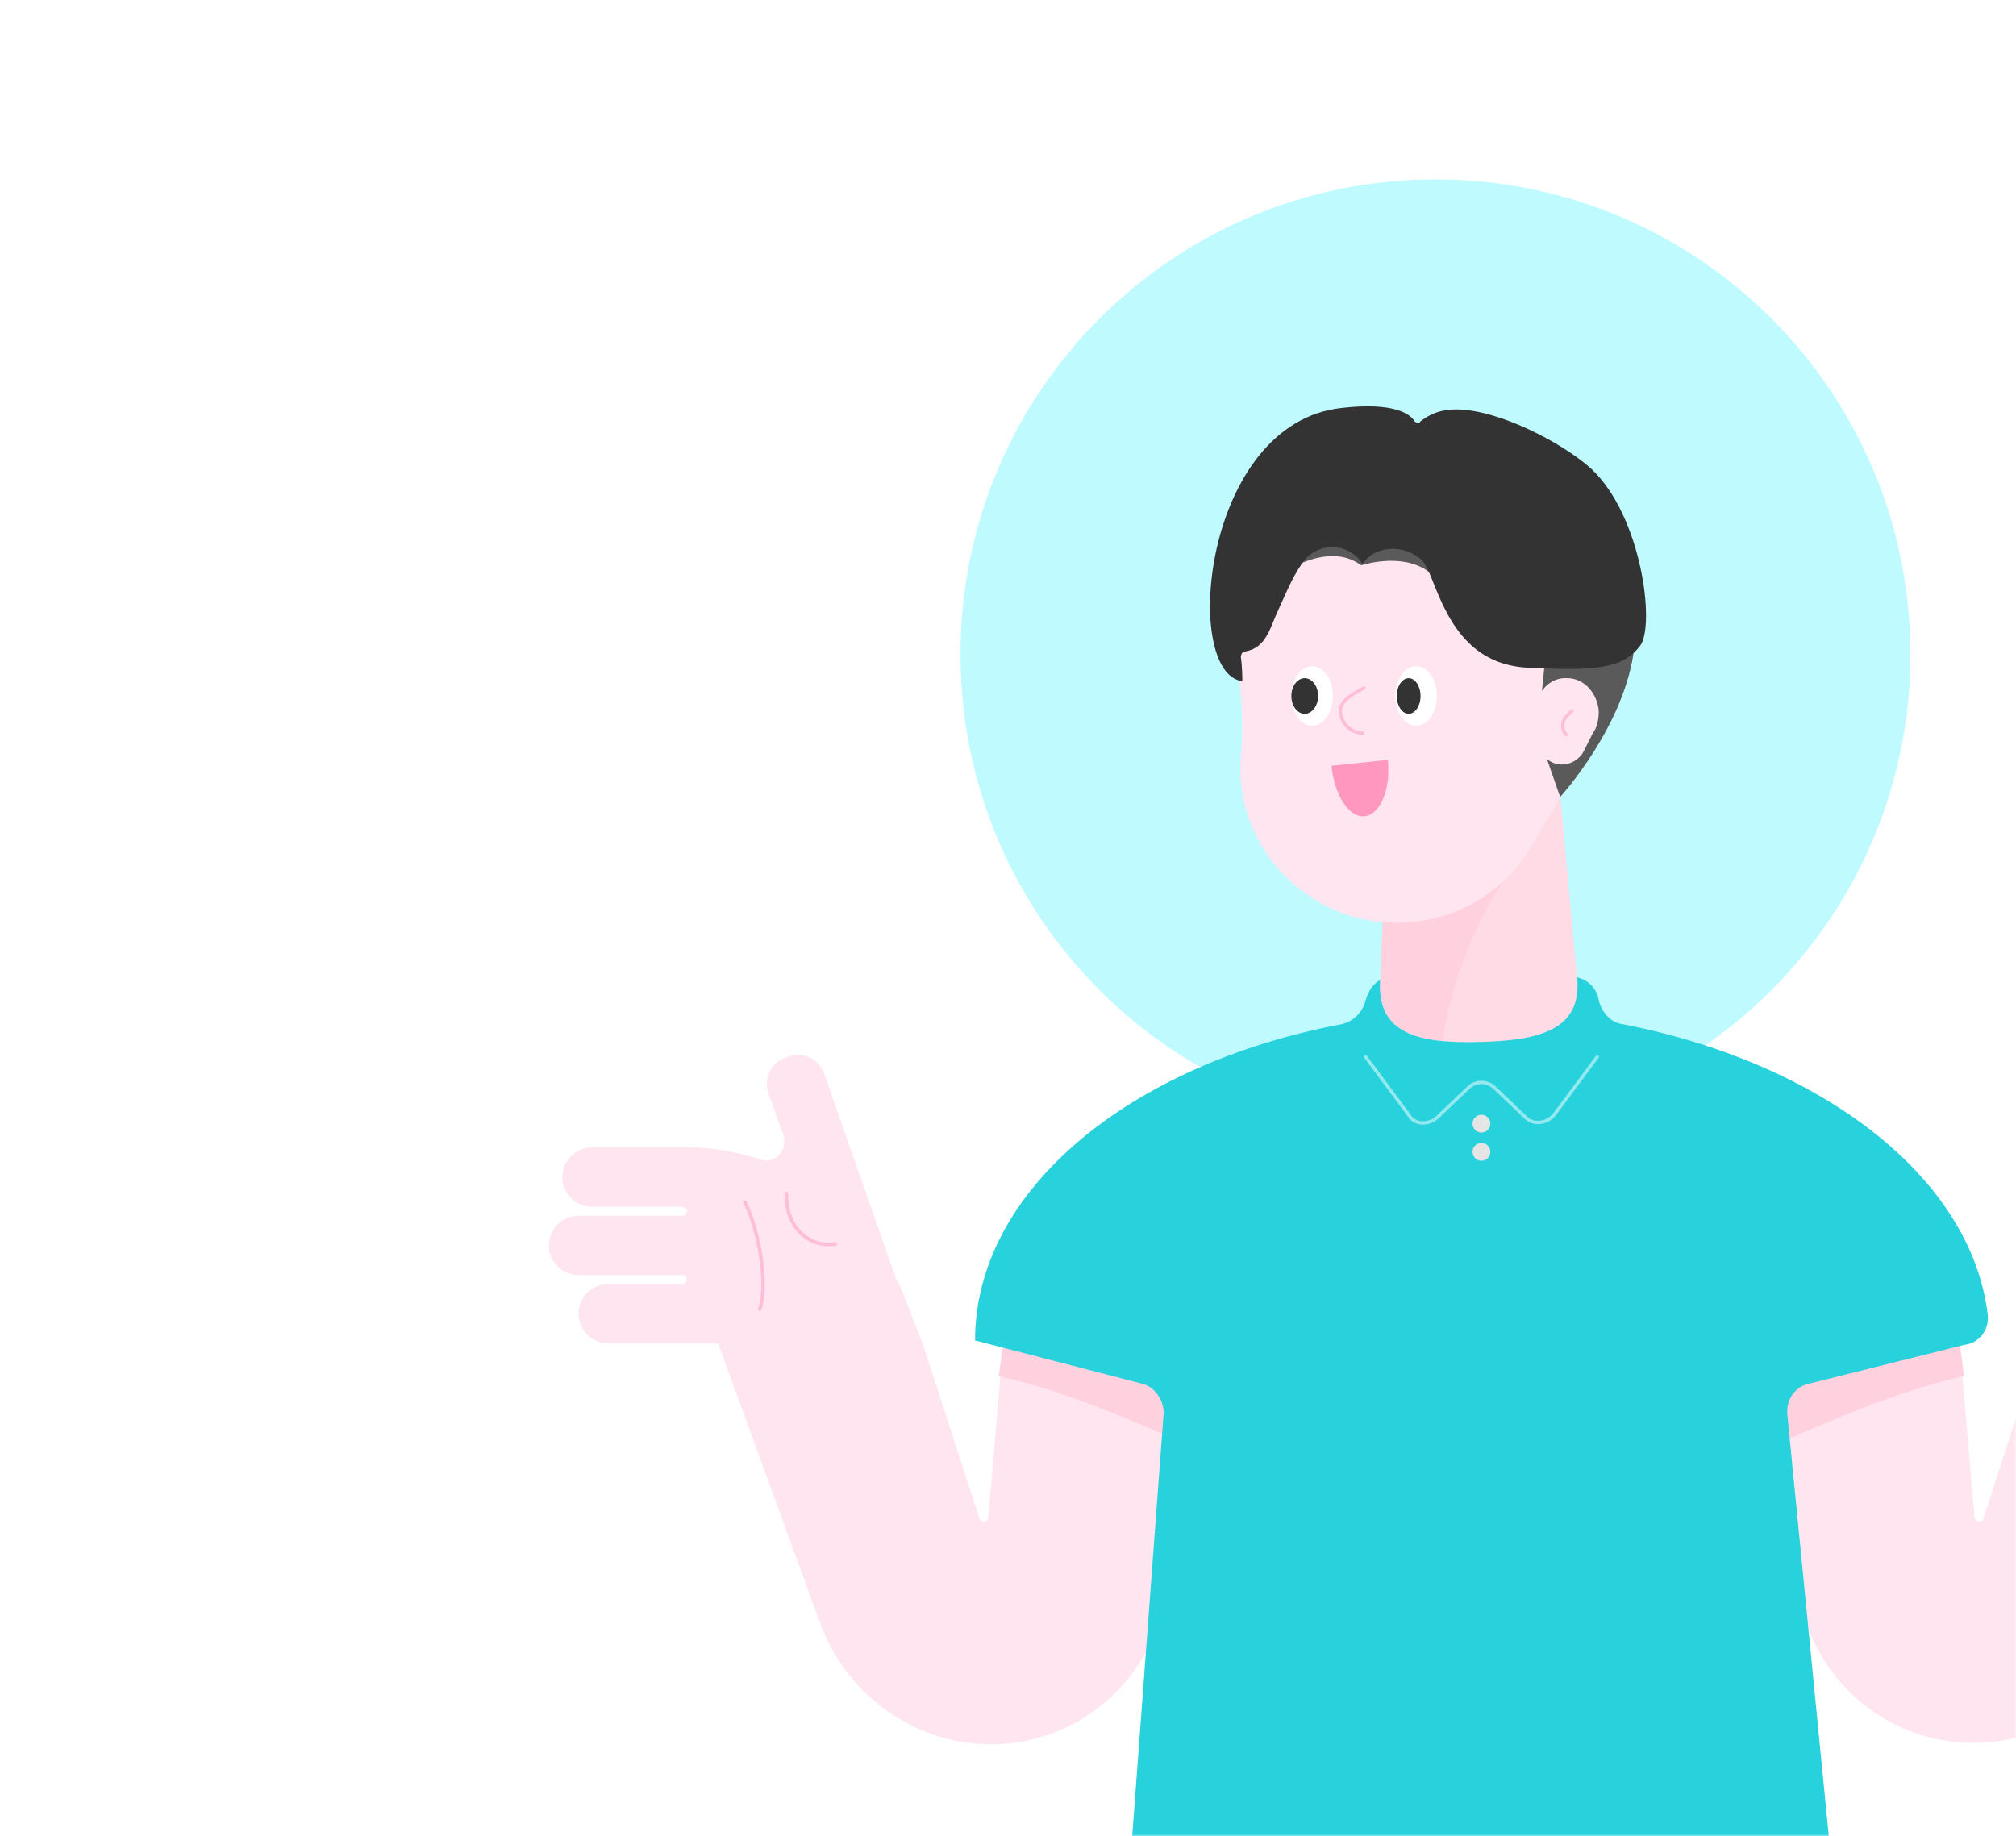 <svg width="382" height="348" viewBox="0 0 382 348" fill="none" xmlns="http://www.w3.org/2000/svg">
<mask id="mask0" mask-type="alpha" maskUnits="userSpaceOnUse" x="0" y="0" width="382" height="348">
<path d="M382 348L3.05176e-05 348L2.19259e-06 24C1.03382e-06 10.745 10.745 3.25381e-05 24 3.13794e-05L358 2.18017e-06C371.255 1.02139e-06 382 10.745 382 24L382 348Z" fill="#78CD69"/>
</mask>
<g mask="url(#mask0)">
<g filter="url(#filter0_d)">
<path d="M272 210C321.706 210 362 169.706 362 120C362 70.294 321.706 30 272 30C222.294 30 182 70.294 182 120C182 169.706 222.294 210 272 210Z" fill="#BEFAFF"/>
<path d="M371.314 250.295L374.128 283.498C374.128 284.342 375.535 284.624 375.816 283.78L386.509 250.858L390.448 240.728C390.73 239.884 391.011 239.321 391.574 238.477L405.362 199.646C406.206 196.551 409.301 194.863 412.396 195.988C415.491 196.832 417.18 199.927 416.054 203.023L413.24 210.901C412.396 213.715 414.929 216.529 417.743 215.404C421.963 213.997 426.747 213.152 431.249 213.152H449.539C452.634 213.152 455.166 215.685 455.166 218.78C455.166 221.875 452.634 224.408 449.539 224.408H432.374C431.812 224.408 431.53 224.971 431.53 225.252C431.53 225.815 432.093 226.096 432.374 226.096H452.071C455.167 226.096 457.699 228.629 457.699 231.724C457.699 234.819 455.167 237.351 452.071 237.351H432.374C431.812 237.351 431.53 237.914 431.53 238.196C431.53 238.758 432.093 239.04 432.374 239.04H446.444C449.539 239.04 452.071 241.572 452.071 244.667C452.071 247.763 449.539 250.295 446.444 250.295H431.53H425.621L405.924 304.321C400.578 317.546 387.916 326.269 373.847 326.269C356.682 326.269 342.332 313.044 340.643 296.161L336.704 254.516L371.314 250.295Z" fill="#FFE5EF"/>
<path d="M371.314 250.295L336.423 255.078L337.83 269.148C349.366 264.083 360.903 259.299 372.158 256.767L371.314 250.295Z" fill="#FFD0DD"/>
<path d="M190.103 250.295L187.29 283.499C187.29 284.343 185.883 284.624 185.601 283.78L174.909 250.858L170.969 240.728C170.688 239.884 170.407 239.321 169.844 238.477L156.337 199.928C155.493 196.832 152.398 195.144 149.303 196.27C146.208 197.114 144.519 200.209 145.645 203.304L148.459 211.183C149.303 213.997 146.77 216.811 143.956 215.685C139.736 214.278 134.952 213.434 130.45 213.434H112.16C109.065 213.434 106.532 215.966 106.532 219.062C106.532 222.157 109.065 224.689 112.16 224.689H129.325C129.887 224.689 130.169 225.252 130.169 225.534C130.169 226.096 129.606 226.378 129.325 226.378H109.628C106.532 226.378 104 228.91 104 232.005C104 235.101 106.532 237.633 109.628 237.633H129.325C129.887 237.633 130.169 238.196 130.169 238.477C130.169 239.04 129.606 239.321 129.325 239.321H115.255C112.16 239.321 109.628 241.854 109.628 244.949C109.628 248.044 112.16 250.577 115.255 250.577H130.45H136.078L155.775 304.602C161.121 317.827 173.783 326.55 187.852 326.55C205.017 326.55 219.367 313.325 221.056 296.442L224.995 254.797L190.103 250.295Z" fill="#FFE5EF"/>
<path d="M143.956 244.105C145.645 239.321 143.675 228.629 141.142 223.845" stroke="#333333" stroke-width="0.338" stroke-miterlimit="10" stroke-linecap="round" stroke-linejoin="round"/>
<path d="M149.022 222.156C148.74 228.347 153.242 232.568 158.307 231.724" stroke="#333333" stroke-width="0.338" stroke-miterlimit="10" stroke-linecap="round" stroke-linejoin="round"/>
<path d="M149.022 222.156C148.74 228.347 153.242 232.568 158.307 231.724" stroke="#FFBED7" stroke-width="0.671" stroke-miterlimit="10" stroke-linecap="round" stroke-linejoin="round"/>
<path d="M143.956 244.105C145.645 239.321 143.675 228.629 141.142 223.845" stroke="#FFBED7" stroke-width="0.671" stroke-miterlimit="10" stroke-linecap="round" stroke-linejoin="round"/>
<path d="M190.103 250.295L224.995 255.078L223.588 269.148C212.051 264.083 200.515 259.299 189.259 256.767L190.103 250.295Z" fill="#FFD0DD"/>
<path d="M376.661 245.23C373.566 219.061 345.146 197.395 307.441 190.079C305.189 189.797 303.501 187.828 302.938 185.577C302.657 183.607 301.25 181.919 299.28 181.356C286.9 177.135 274.8 177.135 262.419 181.356C260.449 181.919 259.324 183.607 258.761 185.577C258.198 187.828 256.51 189.516 254.259 190.079C214.021 197.676 184.757 221.594 184.757 250.014L216.272 258.174C218.805 258.736 220.493 261.269 220.493 263.801L214.303 347.091C214.021 350.186 216.554 353 219.649 353H341.488C344.865 353 347.397 350.186 346.834 347.091L338.674 264.083C338.393 261.269 340.081 258.736 342.895 258.174L372.159 250.858C374.973 250.576 376.942 248.044 376.661 245.23Z" fill="#28D2DC"/>
<path opacity="0.5" d="M302.657 196.269L294.497 207.243C293.09 208.931 290.558 209.212 289.151 207.806L283.242 202.178C281.835 200.771 279.584 200.771 278.177 202.178L272.268 207.806C270.579 209.212 268.047 209.212 266.921 207.243L258.761 196.269" stroke="white" stroke-width="0.63" stroke-miterlimit="10" stroke-linecap="round" stroke-linejoin="round"/>
<path d="M280.709 210.621C281.641 210.621 282.397 209.865 282.397 208.932C282.397 208 281.641 207.244 280.709 207.244C279.777 207.244 279.021 208 279.021 208.932C279.021 209.865 279.777 210.621 280.709 210.621Z" fill="#E5E5E5"/>
<path d="M280.709 215.968C281.642 215.968 282.398 215.213 282.398 214.28C282.398 213.348 281.642 212.592 280.709 212.592C279.777 212.592 279.021 213.348 279.021 214.28C279.021 215.213 279.777 215.968 280.709 215.968Z" fill="#E5E5E5"/>
<path d="M295.06 140.274L263.545 141.118L261.575 181.074C260.449 192.33 269.454 193.737 280.428 193.455C291.683 193.174 300.406 191.204 298.717 180.23L295.06 140.274Z" fill="#FFDBE5"/>
<path d="M288.306 159.127C282.397 163.911 274.8 181.075 273.393 193.174C266.921 192.612 262.137 190.361 261.575 183.889C261.575 182.763 261.575 181.638 261.575 181.075C261.575 181.075 261.575 181.075 261.575 180.794L262.419 160.534L288.306 159.127Z" fill="#FFD0DD"/>
<path d="M234.562 119.452C233.999 98.911 250.882 81.747 271.705 82.309C290.276 82.872 305.752 97.504 307.159 116.076C307.722 124.517 305.471 132.396 300.968 138.868C297.029 144.495 293.652 150.686 289.994 156.595C284.367 166.162 273.393 172.071 261.012 170.664C249.194 169.257 239.064 160.534 235.969 148.997C235.125 145.621 234.843 142.526 235.125 139.149C235.687 133.24 235.125 127.331 234.562 121.422C234.562 120.859 234.562 120.296 234.562 119.452Z" fill="#FFE5EF"/>
<path d="M292.808 116.919L309.691 118.608C308.003 133.521 295.622 147.028 295.622 147.028L293.371 140.556C290.276 132.114 293.09 125.08 292.808 116.919Z" fill="#5A5A5A"/>
<path d="M257.917 103.131C257.917 103.131 265.514 100.599 270.579 104.257C274.237 106.789 264.107 96.941 264.107 96.941L245.817 97.222L244.973 103.413C244.973 103.694 252.289 98.911 257.917 103.131Z" fill="#5A5A5A"/>
<path d="M289.713 122.547C276.207 121.984 273.112 109.603 270.579 103.976C268.328 99.192 261.012 98.629 258.198 102.85C255.384 98.629 249.475 98.629 246.661 102.85C244.692 105.664 243.285 109.322 241.597 112.98C240.19 116.638 239.064 118.889 235.969 119.452C235.406 119.452 235.125 120.014 235.125 120.577C235.406 122.266 235.406 125.079 235.406 125.079C223.869 123.672 227.809 76.119 254.259 73.305C264.107 72.179 267.202 74.43 268.047 75.837C268.328 76.119 268.891 76.4 269.172 75.837C270.298 74.993 272.267 73.586 275.925 73.586C283.804 73.586 295.904 79.777 301.531 84.842C311.098 93.846 313.631 114.387 310.817 118.326C307.44 122.828 302.094 123.11 289.713 122.547Z" fill="#333333"/>
<path d="M290.839 131.27C290.839 127.331 293.653 124.236 297.029 124.517C300.124 124.517 302.657 127.331 302.938 130.708C302.938 132.396 302.657 133.803 301.813 134.928C301.25 136.054 300.687 137.18 300.124 138.305C299.28 139.993 297.311 141.119 295.341 140.838C293.371 140.556 291.683 138.868 291.12 136.898C290.839 136.335 290.839 135.773 290.839 135.21C290.839 134.084 290.839 132.959 290.839 131.833C290.839 131.552 290.839 131.27 290.839 131.27Z" fill="#FFE5EF"/>
<path d="M248.631 133.521C250.807 133.521 252.57 131.001 252.57 127.893C252.57 124.785 250.807 122.266 248.631 122.266C246.455 122.266 244.692 124.785 244.692 127.893C244.692 131.001 246.455 133.521 248.631 133.521Z" fill="white"/>
<path d="M268.328 133.521C270.504 133.521 272.267 131.001 272.267 127.893C272.267 124.785 270.504 122.266 268.328 122.266C266.152 122.266 264.389 124.785 264.389 127.893C264.389 131.001 266.152 133.521 268.328 133.521Z" fill="white"/>
<path d="M247.224 131.269C248.623 131.269 249.757 129.757 249.757 127.893C249.757 126.028 248.623 124.516 247.224 124.516C245.826 124.516 244.692 126.028 244.692 127.893C244.692 129.757 245.826 131.269 247.224 131.269Z" fill="#333333"/>
<path d="M266.921 131.269C268.164 131.269 269.172 129.757 269.172 127.893C269.172 126.028 268.164 124.516 266.921 124.516C265.678 124.516 264.67 126.028 264.67 127.893C264.67 129.757 265.678 131.269 266.921 131.269Z" fill="#333333"/>
<path d="M252.289 141.118C252.852 146.745 255.666 150.966 258.479 150.685C261.575 150.403 263.544 145.62 262.982 139.992L252.289 141.118Z" fill="#FF97BF"/>
<path d="M258.198 126.486C258.198 126.486 258.761 126.205 258.198 126.486C257.354 127.049 253.978 128.456 253.978 130.707C253.978 132.958 255.947 134.928 258.198 134.928" stroke="#FFBED7" stroke-width="0.63" stroke-miterlimit="10" stroke-linecap="round" stroke-linejoin="round"/>
<path d="M296.748 135.209C295.904 134.365 295.904 132.677 296.748 131.833L297.873 130.707" stroke="#FFBED7" stroke-width="0.63" stroke-miterlimit="10" stroke-linecap="round" stroke-linejoin="round"/>
</g>
</g>
<defs>
<filter id="filter0_d" x="88" y="18" width="385.699" height="355" filterUnits="userSpaceOnUse" color-interpolation-filters="sRGB">
<feFlood flood-opacity="0" result="BackgroundImageFix"/>
<feColorMatrix in="SourceAlpha" type="matrix" values="0 0 0 0 0 0 0 0 0 0 0 0 0 0 0 0 0 0 127 0"/>
<feOffset dy="4"/>
<feGaussianBlur stdDeviation="8"/>
<feColorMatrix type="matrix" values="0 0 0 0 0 0 0 0 0 0 0 0 0 0 0 0 0 0 0.08 0"/>
<feBlend mode="normal" in2="BackgroundImageFix" result="effect1_dropShadow"/>
<feBlend mode="normal" in="SourceGraphic" in2="effect1_dropShadow" result="shape"/>
</filter>
</defs>
</svg>
